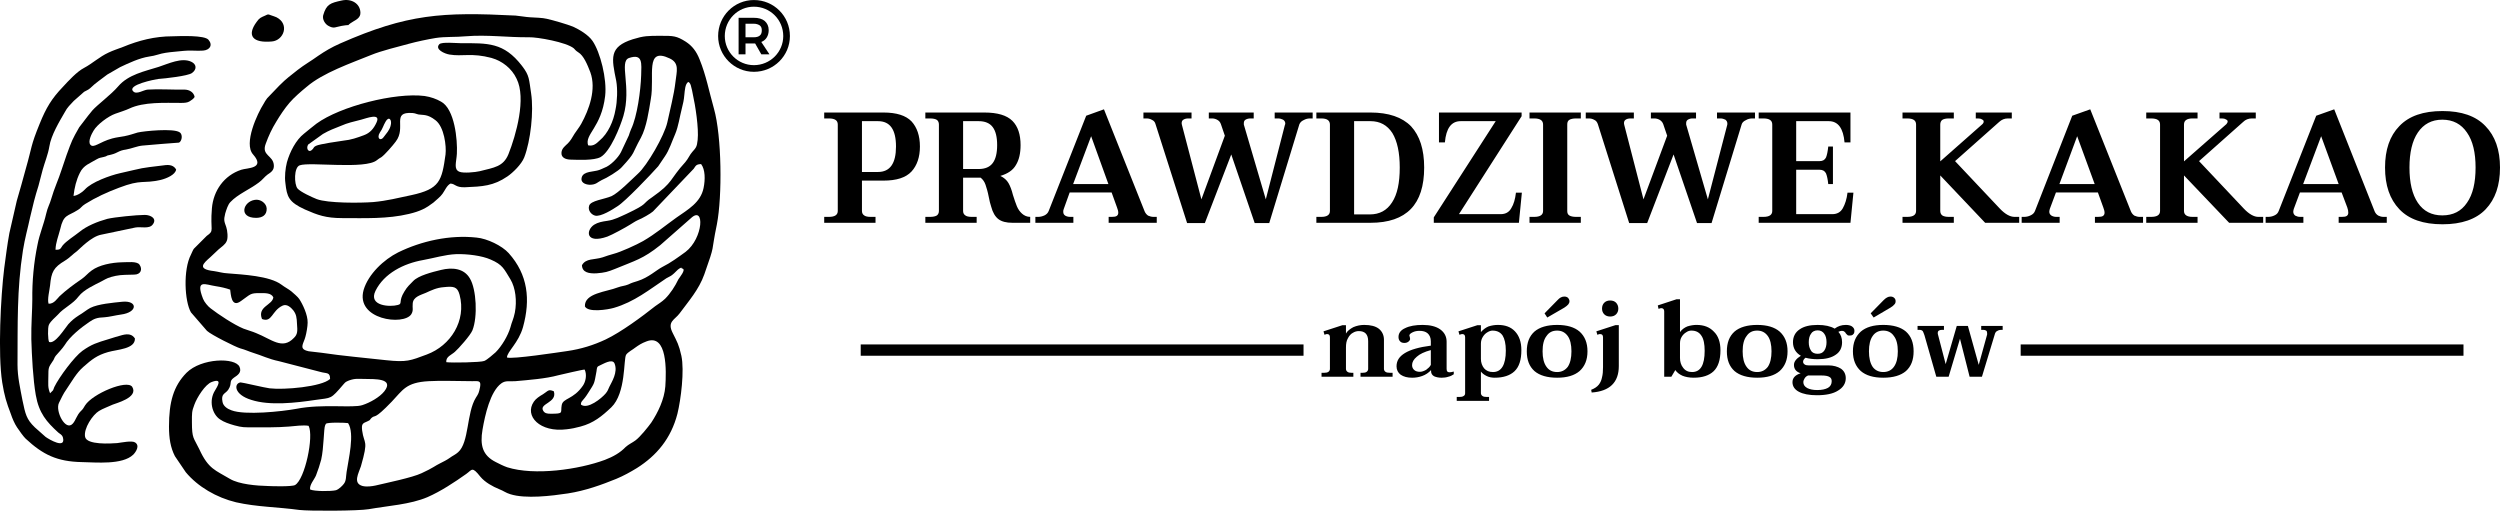 <?xml version="1.0" encoding="UTF-8"?>
<!DOCTYPE svg PUBLIC "-//W3C//DTD SVG 1.1//EN" "http://www.w3.org/Graphics/SVG/1.1/DTD/svg11.dtd">
<!-- Creator: CorelDRAW X7 -->
<svg xmlns="http://www.w3.org/2000/svg" xml:space="preserve" width="165.849mm" height="33.881mm" version="1.1" style="shape-rendering:geometricPrecision; text-rendering:geometricPrecision; image-rendering:optimizeQuality; fill-rule:evenodd; clip-rule:evenodd"
viewBox="0 0 10134 2070"
 xmlns:xlink="http://www.w3.org/1999/xlink">
 <defs>
  <style type="text/css">
   <![CDATA[
    .str0 {stroke:black;stroke-width:45.828}
    .fil1 {fill:none}
    .fil2 {fill:black}
    .fil0 {fill:black;fill-rule:nonzero}
   ]]>
  </style>
 </defs>
 <g id="Warstwa_x0020_1">
  <path class="fil0" d="M3341 879l19 0c12,0 21,-2 27,-6 6,-4 9,-10 9,-18l0 -350c0,-9 -3,-15 -9,-19 -6,-4 -15,-6 -27,-6l-19 0 0 -24 240 0c53,0 91,12 114,36 22,24 34,58 34,102 0,43 -12,77 -34,101 -23,25 -61,37 -114,37l-87 0 0 123c0,8 3,14 9,18 5,4 14,6 26,6l20 0 0 24 -208 0 0 -24zm218 -182c49,0 73,-35 73,-103 0,-69 -24,-103 -73,-103l-65 0 0 206 65 0zm547 93c6,19 11,34 16,46 5,12 12,22 21,30 9,8 20,13 33,13l0 24 -72 0c-25,0 -44,-5 -57,-15 -13,-10 -23,-27 -29,-50 -4,-11 -7,-25 -10,-40 -4,-21 -9,-37 -13,-49 -4,-12 -11,-22 -20,-29l-71 0 0 135c0,8 3,14 9,18 5,4 14,6 26,6l20 0 0 24 -208 0 0 -24 19 0c12,0 22,-2 28,-6 5,-4 8,-10 8,-18l0 -350c0,-9 -3,-15 -8,-19 -6,-4 -16,-6 -28,-6l-19 0 0 -24 239 0c53,0 91,11 114,34 22,22 33,55 33,98 0,33 -6,60 -19,81 -12,21 -33,35 -63,44 15,7 26,17 33,29 7,12 13,28 18,48zm-202 -105l63 0c26,0 45,-8 57,-24 12,-16 18,-40 18,-73 0,-33 -6,-57 -18,-73 -12,-16 -31,-24 -57,-24l-63 0 0 194zm785 194l0 24 -195 0 0 -24 13 0c9,0 16,-1 20,-4 4,-3 6,-7 6,-13 0,-6 -2,-13 -5,-21l-22 -61 -170 0 -24 67c-2,4 -2,8 -2,11 0,7 2,12 8,16 5,3 12,5 20,5l13 0 0 24 -154 0 0 -24 11 0c9,0 17,-2 26,-6 8,-4 14,-10 17,-18l152 -386 72 -26 165 414c3,7 8,13 14,17 7,3 14,5 22,5l13 0zm-196 -133l-70 -194 -73 194 143 0zm828 -290l0 24 -11 0c-9,0 -17,2 -26,7 -9,4 -14,10 -17,17l-122 400 -59 0 -95 -278 -107 278 -72 0 -128 -401c-2,-8 -7,-14 -14,-17 -7,-4 -14,-6 -22,-6l-13 0 0 -24 195 0 0 24 -13 0c-9,0 -15,2 -20,5 -5,3 -7,8 -7,14 0,1 0,3 1,7l79 302 95 -258 -16 -47c-3,-8 -7,-13 -14,-17 -7,-4 -14,-6 -22,-6l-13 0 0 -24 182 0 0 24 -13 0c-8,0 -15,2 -20,5 -5,3 -7,8 -7,14 0,2 0,4 0,6l89 303 77 -300c1,-3 2,-5 2,-7 0,-7 -3,-12 -9,-16 -6,-3 -13,-5 -20,-5l-14 0 0 -24 154 0zm15 423l20 0c23,0 35,-8 35,-24l0 -350c0,-17 -12,-25 -35,-25l-20 0 0 -24 219 0c74,0 129,19 165,56 35,38 53,93 53,167 0,75 -18,131 -54,168 -36,37 -90,56 -164,56l-219 0 0 -24zm217 -10c39,0 69,-16 90,-49 21,-32 31,-79 31,-141 0,-60 -10,-107 -30,-140 -21,-32 -50,-48 -89,-48l-66 0 0 378 64 0zm259 12l251 -390 -142 0c-38,0 -59,29 -64,86l-24 0 0 -121 335 0 0 15 -254 397 169 0c20,0 34,-8 43,-24 10,-16 16,-37 19,-63l24 0 -12 122 -345 0 0 -22zm388 -2l19 0c24,0 36,-8 36,-24l0 -350c0,-17 -12,-25 -36,-25l-19 0 0 -24 208 0 0 24 -19 0c-12,0 -22,2 -28,6 -6,4 -8,10 -8,19l0 350c0,8 2,14 8,18 6,4 16,6 28,6l19 0 0 24 -208 0 0 -24zm914 -423l0 24 -11 0c-9,0 -18,2 -26,7 -9,4 -15,10 -17,17l-122 400 -59 0 -95 -278 -107 278 -73 0 -127 -401c-3,-8 -7,-14 -14,-17 -7,-4 -14,-6 -22,-6l-13 0 0 -24 195 0 0 24 -13 0c-9,0 -16,2 -20,5 -5,3 -7,8 -7,14 0,1 0,3 1,7l78 302 96 -258 -16 -47c-3,-8 -8,-13 -14,-17 -7,-4 -14,-6 -22,-6l-14 0 0 -24 183 0 0 24 -14 0c-8,0 -14,2 -19,5 -5,3 -7,8 -7,14 0,2 0,4 0,6l88 303 78 -300c1,-3 1,-5 1,-7 0,-7 -3,-12 -8,-16 -6,-3 -13,-5 -20,-5l-14 0 0 -24 154 0zm399 325l-12 122 -372 0 0 -24 19 0c12,0 21,-2 27,-6 6,-4 9,-10 9,-18l0 -350c0,-9 -3,-15 -9,-19 -6,-4 -15,-6 -27,-6l-19 0 0 -24 372 0 0 121 -24 0c-5,-57 -26,-86 -64,-86l-132 0 0 162 95 0c13,0 21,-5 26,-15 4,-10 7,-25 9,-44l19 0 0 152 -19 0c-2,-19 -5,-33 -9,-43 -5,-10 -13,-15 -26,-15l-95 0 0 180 146 0c20,0 34,-8 43,-24 9,-16 16,-37 19,-63l24 0zm672 98l0 24 -138 0 -182 -192 0 144c0,8 3,14 8,18 6,4 15,6 27,6l20 0 0 24 -208 0 0 -24 19 0c12,0 21,-2 27,-6 6,-4 9,-10 9,-18l0 -350c0,-9 -3,-15 -9,-19 -6,-4 -15,-6 -27,-6l-19 0 0 -24 208 0 0 24 -20 0c-12,0 -21,2 -27,6 -5,4 -8,10 -8,19l0 149 171 -151c4,-4 5,-7 5,-11 0,-3 -2,-6 -7,-8 -4,-3 -10,-4 -16,-4l-9 0 0 -24 146 0 0 24 -16 0c-14,0 -25,5 -35,14l-179 159 182 193c21,22 41,33 59,33l19 0zm502 0l0 24 -195 0 0 -24 12 0c10,0 17,-1 21,-4 4,-3 6,-7 6,-13 0,-6 -2,-13 -5,-21l-22 -61 -170 0 -25 67c-1,4 -2,8 -2,11 0,7 3,12 9,16 5,3 12,5 19,5l14 0 0 24 -154 0 0 -24 10 0c9,0 18,-2 26,-6 9,-4 15,-10 18,-18l151 -386 73 -26 165 414c3,7 8,13 14,17 7,3 14,5 21,5l14 0zm-196 -133l-71 -194 -72 194 143 0zm683 133l0 24 -138 0 -183 -192 0 144c0,8 3,14 9,18 6,4 14,6 26,6l20 0 0 24 -208 0 0 -24 19 0c13,0 22,-2 28,-6 6,-4 9,-10 9,-18l0 -350c0,-9 -3,-15 -9,-19 -6,-4 -15,-6 -28,-6l-19 0 0 -24 208 0 0 24 -20 0c-12,0 -20,2 -26,6 -6,4 -9,10 -9,19l0 149 172 -151c3,-4 5,-7 5,-11 0,-3 -2,-6 -7,-8 -5,-3 -10,-4 -16,-4l-10 0 0 -24 147 0 0 24 -16 0c-14,0 -26,5 -35,14l-179 159 182 193c21,22 41,33 58,33l20 0zm501 0l0 24 -195 0 0 -24 13 0c9,0 16,-1 20,-4 4,-3 6,-7 6,-13 0,-6 -1,-13 -4,-21l-23 -61 -169 0 -25 67c-1,4 -2,8 -2,11 0,7 3,12 8,16 6,3 12,5 20,5l13 0 0 24 -153 0 0 -24 10 0c9,0 18,-2 26,-6 9,-4 14,-10 17,-18l152 -386 73 -26 164 414c3,7 8,13 15,17 6,3 13,5 21,5l13 0zm-195 -133l-71 -194 -73 194 144 0zm421 163c-78,0 -136,-20 -175,-61 -39,-41 -58,-97 -58,-169 0,-72 19,-128 58,-168 39,-41 97,-61 175,-61 77,0 135,20 174,61 39,40 59,96 59,168 0,72 -19,128 -58,169 -39,41 -98,61 -175,61zm-1 -36c44,0 77,-17 100,-51 24,-34 35,-82 35,-143 0,-60 -11,-108 -35,-142 -23,-34 -56,-52 -100,-52 -43,0 -76,18 -99,52 -23,34 -34,82 -34,142 0,61 11,109 34,143 23,34 56,51 99,51z"/>
  <line class="fil1 str0" x1="5284" y1="1419" x2="3489" y2= "1419" />
  <path class="fil0" d="M5645 1511l0 16 -130 0 0 -16 9 0c7,0 12,-1 16,-4 4,-3 6,-7 6,-12l0 -112c0,-28 -13,-41 -38,-41 -8,0 -16,2 -24,7 -8,4 -15,12 -20,22 -6,10 -8,22 -8,38l0 86c0,5 2,9 6,12 4,3 9,4 16,4l8 0 0 16 -129 0 0 -16 11 0c7,0 13,-1 17,-4 4,-3 6,-7 6,-12l0 -128c0,-9 -4,-13 -12,-13 -2,0 -5,1 -10,3l-4 -14 77 -25 14 0 0 34c6,-11 17,-19 30,-26 14,-6 29,-9 44,-9 26,0 46,5 60,16 13,11 20,26 20,44l0 118c0,5 2,9 6,12 4,3 10,4 18,4l11 0zm79 20c-19,0 -34,-4 -46,-12 -11,-8 -17,-20 -17,-34 0,-23 11,-40 34,-54 23,-14 58,-24 105,-30l0 -18c0,-14 -5,-25 -13,-32 -8,-7 -19,-10 -33,-10 -11,0 -20,2 -28,6 -8,4 -13,8 -13,13 0,1 1,3 2,7 0,3 1,5 1,7 0,3 -2,7 -7,11 -4,3 -9,5 -16,5 -8,0 -14,-2 -18,-7 -4,-4 -6,-10 -6,-17 0,-16 9,-28 27,-36 18,-9 42,-13 71,-13 30,0 54,6 71,18 18,13 26,30 26,50l0 110c0,5 1,9 3,11 2,2 5,3 9,3 4,0 10,-1 17,-3l0 11c-6,4 -13,8 -22,10 -9,3 -18,4 -27,4 -12,0 -22,-2 -31,-6 -8,-5 -12,-11 -12,-21l0 -4c-10,11 -22,19 -36,24 -14,5 -27,7 -41,7zm32 -24c8,0 16,-3 25,-8 8,-6 15,-12 19,-20l0 -60c-26,7 -45,16 -57,27 -13,11 -19,22 -19,34 0,8 3,15 9,20 6,5 13,7 23,7zm149 102l11 0c7,0 13,-1 17,-4 4,-2 6,-6 6,-11l0 -227c0,-9 -4,-13 -12,-13 -2,0 -5,1 -11,3l-4 -14 77 -25 14 0 0 28c9,-10 19,-18 31,-23 13,-4 25,-6 38,-6 29,0 52,8 69,26 17,18 26,43 26,76 0,40 -9,68 -28,86 -18,17 -45,26 -80,26 -12,0 -23,-2 -33,-7 -10,-5 -18,-11 -23,-18l0 87c0,5 2,9 6,12 4,3 10,4 18,4l9 0 0 16 -131 0 0 -16zm147 -101c34,0 52,-29 52,-87 0,-28 -5,-48 -13,-61 -9,-13 -22,-20 -41,-20 -6,0 -13,2 -21,7 -7,4 -13,10 -18,18 -5,8 -8,17 -8,28l0 62c0,15 5,28 13,38 9,10 20,15 36,15zm209 -238l53 -54c8,-9 17,-14 27,-14 7,0 12,2 16,6 3,4 5,8 5,13 0,5 -2,9 -5,13 -4,4 -9,9 -16,13l-69 40 -11 -17zm51 261c-40,0 -71,-9 -92,-27 -21,-19 -31,-45 -31,-80 0,-35 10,-61 31,-80 21,-18 52,-27 92,-27 40,0 70,9 91,27 21,19 32,45 32,80 0,35 -11,61 -32,80 -21,18 -51,27 -91,27zm0 -23c18,0 32,-7 43,-21 10,-15 15,-36 15,-63 0,-27 -5,-48 -15,-62 -11,-15 -25,-22 -43,-22 -19,0 -33,7 -43,22 -11,14 -16,35 -16,62 0,27 5,48 16,63 10,14 24,21 43,21zm215 -225c-10,0 -18,-3 -24,-9 -6,-6 -9,-14 -9,-23 0,-10 3,-18 9,-24 6,-6 14,-9 24,-9 10,0 18,3 24,9 6,7 9,14 9,24 0,9 -3,17 -9,23 -6,6 -14,9 -24,9zm-77 297c13,-5 24,-12 31,-21 7,-9 11,-19 13,-30 3,-11 4,-25 4,-41l0 -121c0,-9 -4,-13 -13,-13 -1,0 -5,1 -10,3l-4 -14 77 -25 14 0 0 166c0,66 -37,102 -110,107l-2 -11zm416 -49c-18,0 -34,-3 -46,-8 -13,-6 -22,-13 -29,-23l-16 27 -29 0 0 -265c0,-8 -4,-13 -12,-13 -2,0 -6,1 -11,3l-3 -14 76 -25 14 0 0 133c8,-11 18,-18 30,-23 13,-4 25,-6 37,-6 30,0 53,9 70,27 18,17 27,43 27,76 0,40 -10,68 -28,85 -18,17 -45,26 -80,26zm-7 -23c34,0 51,-28 51,-86 0,-27 -4,-48 -13,-61 -9,-14 -22,-21 -41,-21 -7,0 -14,2 -21,7 -7,4 -13,10 -18,18 -5,8 -7,17 -7,27l0 59c0,15 4,29 13,40 9,12 21,17 36,17zm264 23c-40,0 -71,-9 -92,-27 -21,-19 -31,-45 -31,-80 0,-35 10,-61 31,-80 21,-18 52,-27 92,-27 40,0 70,9 91,27 21,19 32,45 32,80 0,35 -11,61 -32,80 -21,18 -51,27 -91,27zm0 -23c18,0 32,-7 43,-21 10,-15 15,-36 15,-63 0,-27 -5,-48 -15,-62 -11,-15 -25,-22 -43,-22 -19,0 -33,7 -43,22 -11,14 -16,35 -16,62 0,27 5,48 16,63 10,14 24,21 43,21zm359 -191c10,0 19,2 25,6 7,5 10,11 10,17 0,7 -1,12 -5,15 -3,4 -8,5 -15,5 -4,0 -7,0 -8,-2 -2,-1 -4,-4 -7,-7 -1,-3 -3,-5 -6,-7 -2,-2 -5,-3 -10,-3 -3,0 -8,1 -14,4 10,11 15,25 15,42 0,23 -9,40 -26,51 -17,12 -41,18 -73,18 -18,0 -35,-2 -49,-6 -7,5 -10,11 -10,16 0,5 2,8 6,11 4,3 9,4 16,4l81 0c20,0 37,5 50,13 13,9 20,22 20,39 0,21 -11,38 -31,50 -20,13 -49,19 -86,19 -32,0 -56,-5 -73,-14 -17,-9 -26,-22 -26,-39 0,-17 11,-29 33,-36 -18,-6 -27,-17 -27,-34 0,-13 9,-25 28,-37 -21,-12 -32,-31 -32,-55 0,-22 9,-40 27,-52 17,-12 41,-18 73,-18 29,0 52,5 69,15 13,-10 28,-15 45,-15zm-114 117c12,0 21,-4 27,-13 6,-9 9,-20 9,-34 0,-14 -3,-26 -9,-34 -6,-9 -15,-14 -27,-14 -12,0 -22,5 -27,14 -6,8 -9,20 -9,34 0,14 3,25 9,34 5,9 15,13 27,13zm-39 88c-7,3 -11,7 -14,12 -3,5 -5,10 -5,15 0,10 5,18 16,24 10,5 23,8 40,8 19,0 33,-3 44,-9 10,-6 15,-15 15,-27 0,-8 -3,-14 -9,-17 -6,-4 -17,-6 -31,-6l-56 0zm254 -252l53 -54c9,-9 18,-14 27,-14 7,0 12,2 16,6 4,4 5,8 5,13 0,5 -1,9 -5,13 -3,4 -9,9 -16,13l-68 40 -12 -17zm51 261c-40,0 -70,-9 -91,-27 -21,-19 -32,-45 -32,-80 0,-35 11,-61 32,-80 21,-18 51,-27 91,-27 40,0 71,9 92,27 21,19 31,45 31,80 0,35 -10,61 -31,80 -21,18 -52,27 -92,27zm0 -23c18,0 33,-7 43,-21 11,-15 16,-36 16,-63 0,-27 -5,-48 -16,-62 -10,-15 -25,-22 -43,-22 -18,0 -33,7 -43,22 -10,14 -15,35 -15,62 0,27 5,48 15,63 10,14 25,21 43,21zm484 -187l0 16 -6 0c-5,0 -10,1 -15,4 -5,2 -8,6 -10,11l-53 175 -50 0 -39 -154 -46 154 -50 0 -48 -168c-3,-8 -5,-14 -7,-17 -3,-3 -7,-5 -13,-5l-8 0 0 -16 107 0 0 16 -7 0c-12,0 -18,4 -18,12 0,2 0,3 0,4l32 123 45 -155 45 0 44 158 34 -123c0,-3 0,-5 0,-6 0,-4 -1,-8 -4,-10 -4,-2 -7,-3 -11,-3l-9 0 0 -16 87 0z"/>
  <line class="fil1 str0" x1="9986" y1="1419" x2="8191" y2= "1419" />
  <g id="_2619244777792">
   <path class="fil2" d="M1257 1984c-3,-19 17,-40 24,-57 8,-20 16,-45 21,-64 11,-48 10,-126 16,-139l3 -6c5,-7 80,-5 90,-3 28,42 1,149 -6,198 -3,19 -1,35 -11,48 -6,8 -20,22 -32,26 -20,5 -88,5 -105,-3zm689 -415c-5,24 -6,26 -17,43 -38,61 -27,182 -72,221 -11,10 -22,14 -34,23 -11,8 -27,16 -39,22 -19,9 -29,19 -75,40 -38,18 -141,39 -187,50 -14,3 -35,6 -52,2 -41,-11 -16,-52 -7,-80 32,-111 13,-86 5,-145 -3,-26 1,-29 21,-37 16,-7 8,-6 17,-14 17,-15 7,12 82,-66 45,-47 57,-78 150,-83 47,-3 123,0 176,0 25,0 37,-4 32,24zm-920 163c51,0 94,1 145,-3 24,-2 59,-7 80,-3 22,42 -15,217 -55,240 -12,7 -91,5 -109,4 -47,-1 -118,-7 -155,-29 -58,-35 -87,-39 -124,-120 -23,-48 -30,-42 -30,-110 0,-35 -1,-43 10,-71 10,-28 44,-83 71,-92 46,-17 21,20 13,34 -27,42 -12,97 20,118 16,11 37,18 58,24 33,9 40,8 76,8zm1206 -55c-15,0 -24,-2 -30,-12 -18,-30 58,-32 43,-79 -23,-10 -23,-1 -44,12 -14,8 -29,18 -37,30 -40,58 25,126 133,112 19,-2 38,-6 56,-11 53,-14 87,-42 125,-78 60,-58 49,-195 60,-213 7,-11 29,-22 37,-29 14,-10 26,-18 45,-25 86,-34 81,121 77,182 -4,53 -30,106 -57,147 -13,18 -45,58 -64,72 -12,9 -28,16 -40,27 -22,23 -50,39 -84,52 -105,39 -285,65 -396,30 -17,-6 -32,-14 -46,-21 -54,-27 -65,-68 -54,-132 10,-58 31,-154 76,-187 18,-13 32,-7 57,-9 55,-5 123,-10 174,-24 13,-3 102,-24 107,-23 10,21 4,49 -7,65 -39,57 -81,50 -86,79 -6,31 11,35 -45,35zm123 -37c-1,-15 8,-13 29,-47 28,-44 24,-35 34,-88 2,-15 1,-19 14,-24 12,-5 50,-29 59,-8 15,36 -12,76 -21,95 -6,13 -6,16 -15,27 -16,19 -73,66 -100,45zm-1422 -466c3,18 4,76 44,46 40,-28 36,-32 76,-32 23,0 46,-1 55,17 -3,32 -66,37 -46,88 41,16 39,-33 83,-54 18,-9 35,8 44,19 12,16 14,29 15,56 2,27 3,41 -13,56 -47,49 -90,5 -153,-20 -16,-7 -33,-11 -51,-18 -39,-16 -102,-58 -133,-82 -11,-8 -26,-26 -31,-39 -32,-82 10,-57 52,-51 20,3 42,8 58,14zm876 294c-2,-23 21,-29 35,-42 14,-12 63,-67 71,-87 22,-55 16,-167 -10,-210 -24,-42 -72,-46 -117,-35 -37,9 -92,23 -113,45 -14,15 -23,21 -36,43 -25,40 -6,49 -26,54 -31,9 -121,5 -91,-57 35,-71 114,-111 193,-125 45,-8 88,-22 135,-24 45,-1 103,6 139,22 49,21 54,38 80,80 21,35 27,88 18,135 -6,29 -12,36 -18,60 -10,34 -35,76 -60,101 -8,7 -35,31 -46,35 -14,6 -132,8 -154,5zm981 -1136c7,3 10,11 12,21 3,9 4,18 6,27 11,49 25,140 20,187 -3,29 -7,32 -22,49 -10,11 -16,27 -28,41 -65,71 -47,81 -134,142 -45,30 -12,24 -105,68 -25,11 -48,24 -77,28 -21,3 -38,6 -54,16 -34,23 -34,79 54,48 19,-7 74,-37 93,-49 12,-7 18,-12 31,-18 16,-6 51,-26 61,-35l165 -173c9,-13 10,-18 30,-19 17,22 17,63 10,97 -12,59 -63,87 -110,120 -45,32 -85,66 -135,95 -26,15 -92,45 -120,52 -16,4 -29,9 -44,14 -34,11 -68,3 -84,32 1,30 29,34 58,33 36,-3 46,-6 76,-18 82,-34 113,-40 183,-96l124 -109c58,-55 51,81 -21,136 -29,21 -60,44 -94,61 -25,13 -56,43 -100,57 -16,5 -24,7 -38,14 -14,6 -27,6 -43,12 -45,18 -136,23 -133,77 13,26 93,13 117,6 83,-24 144,-74 213,-120 8,-5 15,-7 23,-13 11,-8 22,-22 29,-26 14,-8 7,-2 11,-1 1,0 2,0 3,1 14,4 -12,35 -17,43 -14,29 -32,57 -54,79 -15,14 -25,19 -40,30 -53,42 -138,105 -201,135 -49,23 -100,39 -156,47 -35,5 -224,34 -244,26 0,-23 47,-59 65,-123 31,-112 20,-213 -58,-300 -27,-30 -87,-59 -130,-63 -109,-12 -224,14 -318,60 -58,29 -121,88 -140,152 -34,121 162,146 193,99 10,-16 4,-26 6,-44 2,-27 32,-34 53,-43 22,-10 44,-21 73,-23 39,-4 55,-3 64,31 28,105 -36,206 -133,242 -67,25 -81,32 -165,23 -89,-10 -174,-17 -261,-30 -15,-2 -28,-3 -43,-5 -9,-1 -12,-1 -20,-4 -29,-10 -9,-31 -3,-56 4,-14 9,-42 9,-57 1,-31 -20,-75 -34,-96 -5,-8 -25,-25 -32,-31 -11,-9 -27,-17 -40,-27 -48,-36 -158,-41 -218,-46 -21,-1 -35,-6 -55,-9 -72,-8 -43,-32 -16,-56l34 -32c11,-10 27,-19 33,-34 6,-12 3,-43 -2,-57 -8,-23 -11,-27 -4,-55 5,-16 11,-36 21,-46 30,-32 78,-51 115,-79 14,-10 23,-23 35,-32 13,-9 28,-17 26,-39 -3,-40 -51,-38 -33,-86 12,-33 25,-61 43,-90 15,-25 34,-54 54,-77 17,-20 48,-47 69,-64 66,-57 180,-96 261,-129 41,-17 111,-34 155,-46 29,-8 76,-18 107,-23 38,-6 82,-3 123,-7 86,-7 171,5 255,4 34,-1 152,20 182,45 8,8 6,8 18,16 22,13 37,50 49,81 25,69 -5,151 -37,209 -9,16 -18,26 -27,40 -9,15 -16,28 -27,39 -9,9 -25,20 -26,37 -2,20 15,28 35,29 35,1 96,4 123,-10 40,-22 80,-123 93,-167 34,-116 -19,-221 23,-235 57,-19 50,23 49,70 -2,62 -16,167 -41,219 -5,11 -5,14 -9,25l-32 68c-11,22 -43,55 -67,63 -10,4 -14,7 -21,9 -21,8 -64,4 -71,30 -6,20 13,29 32,30 27,0 32,-11 49,-19 20,-8 68,-37 81,-52 59,-64 39,-50 78,-120 23,-43 32,-108 40,-156 17,-92 -26,-214 77,-165 40,19 28,52 23,95 -6,53 -22,112 -33,164 -12,54 -82,175 -119,208 -26,24 -79,78 -107,91 -30,13 -85,18 -91,39 -6,19 9,36 24,40 23,6 73,-26 91,-38 31,-19 134,-127 165,-162l27 -40c18,-26 28,-59 42,-91 13,-31 18,-69 27,-104 5,-21 8,-31 10,-55 2,-18 3,-44 16,-52zm-1452 1204c-34,32 -187,45 -245,38 -18,-2 -115,-25 -118,-24 -27,4 -28,49 44,71 74,24 180,12 260,0 67,-10 59,0 114,-64 8,-9 8,-9 22,-15 26,-9 35,-6 66,-6 34,1 119,-4 77,50 -19,24 -58,46 -89,56 -38,13 -161,-6 -267,15 -60,11 -210,27 -264,6 -17,-6 -33,-17 -36,-34 -7,-34 11,-32 23,-49 18,-27 1,-33 23,-49 15,-10 33,-21 23,-44 -17,-39 -155,-36 -215,24 -53,54 -71,119 -71,218 0,47 6,85 24,120l44 65c49,59 125,103 204,122 84,19 169,19 256,31 42,5 240,4 281,-3 79,-14 169,-19 239,-49 53,-23 109,-60 157,-94 24,-17 23,-32 57,11 19,23 50,40 77,51 16,6 27,15 44,20 62,20 168,7 234,-3 71,-11 137,-35 196,-59 29,-12 58,-28 84,-44 79,-50 138,-119 164,-220 14,-57 29,-175 16,-235 -10,-45 -17,-56 -35,-92 -24,-47 8,-53 28,-80 36,-49 78,-96 100,-158 47,-133 25,-78 51,-203 22,-114 20,-356 -12,-469 -20,-71 -32,-135 -58,-199 -13,-33 -30,-55 -56,-72 -38,-24 -50,-24 -102,-24 -51,0 -68,0 -113,14 -97,31 -86,76 -67,169 6,33 4,84 -3,116 -8,47 -30,97 -65,126 -10,9 -23,24 -46,19 -15,-45 54,-72 69,-200 8,-69 -20,-178 -51,-223 -17,-25 -53,-46 -79,-58 -25,-10 -80,-26 -107,-32 -16,-4 -48,-5 -66,-6 -20,-1 -38,-5 -60,-7 -298,-15 -438,-7 -711,113 -36,16 -61,31 -89,50 -29,21 -56,36 -83,57 -32,26 -43,32 -75,64l-49 51c-7,9 -10,15 -14,22 -25,39 -83,162 -43,206 51,58 -24,54 -48,62 -70,23 -113,85 -119,156 -8,93 12,89 -21,112l-52 52c-4,5 -8,16 -12,24 -32,61 -26,189 0,234l65 75c17,16 117,66 135,71 22,6 33,12 52,18 36,11 62,25 105,34l166 43c27,8 41,0 41,29z"/>
   <path class="fil2" d="M547 1372c-11,-17 -27,-20 -51,-14 -19,5 -38,11 -57,17 -46,14 -67,20 -105,47 -33,24 -94,106 -114,147 -2,5 -3,9 -5,13l-12 12c-10,-25 -7,-36 -7,-68 0,-37 1,-37 17,-61 7,-9 6,-14 13,-23 12,-14 26,-28 36,-43 21,-35 66,-71 100,-94 19,-13 31,-18 61,-19 18,-1 45,-8 67,-11 70,-9 68,-58 6,-52 -39,4 -98,9 -130,25 -15,8 -30,21 -46,30 -20,13 -29,21 -43,36 -15,18 -54,82 -78,72 -5,-9 -6,-57 -1,-69 7,-16 27,-31 37,-42 24,-28 60,-42 84,-74 21,-27 64,-46 93,-61 24,-13 26,-15 57,-22 23,-5 51,-4 75,-5 27,0 35,-22 21,-41 -11,-14 -48,-9 -70,-9 -43,1 -93,11 -123,33 -18,13 -24,23 -41,35 -31,21 -62,44 -89,69 -11,11 -23,32 -45,31 -6,-17 4,-55 6,-74 5,-55 14,-73 61,-101 17,-10 31,-26 48,-38 10,-8 58,-60 99,-67l138 -29c22,-4 56,7 70,-12 19,-24 -8,-39 -32,-39 -32,0 -123,9 -152,16 -40,11 -84,29 -113,53 -21,17 -53,36 -69,56 -8,12 -8,17 -28,16 1,-30 12,-55 19,-83 14,-62 30,-51 73,-79 12,-7 12,-13 28,-23 43,-27 89,-48 137,-66 94,-36 95,-15 170,-32 24,-6 59,-21 62,-42 -9,-16 -25,-21 -50,-17 -107,13 -71,8 -178,32 -40,9 -115,36 -142,66 -10,11 -31,25 -46,26 4,-34 11,-64 26,-94 15,-31 41,-38 67,-54 14,-8 15,-6 30,-10 13,-3 6,-2 15,-6 8,-2 11,-2 17,-4 24,-6 28,-16 58,-20 23,-4 45,-14 66,-16 14,-2 148,-12 148,-12 6,-4 3,0 8,-8 6,-11 5,-28 -5,-34 -25,-17 -144,-5 -170,1 -17,5 -34,11 -50,14 -19,4 -34,5 -53,10 -52,14 -76,42 -89,25 -10,-13 5,-43 13,-56 15,-26 60,-59 88,-69 14,-5 45,-15 57,-21 59,-28 144,-23 211,-23 13,0 25,-1 33,-6 8,-5 16,-10 21,-18 -3,-18 -20,-30 -42,-30 -46,1 -104,-3 -148,0 -17,1 -46,22 -59,7 -26,-26 87,-48 101,-50 28,-2 120,-12 137,-24 21,-15 19,-36 -3,-46 -39,-18 -92,8 -132,21 -57,18 -123,31 -164,79 -29,34 -85,75 -105,98 -6,7 -10,13 -17,21l-36 47c-29,51 -29,52 -51,112 -7,20 -13,39 -20,59 -13,41 -30,76 -42,118 -6,22 -15,35 -21,62 -10,44 -27,82 -35,125 -15,72 -22,148 -21,222 0,42 -5,103 -4,161 2,68 7,163 18,226 13,74 44,109 91,152 8,7 15,8 19,20 13,49 -56,8 -70,-2l-44 -39c-34,-33 -38,-53 -50,-110 -9,-48 -20,-94 -20,-144 1,-162 -3,-305 22,-463 8,-50 19,-87 29,-134 11,-48 20,-84 34,-128 6,-21 11,-44 17,-65 8,-29 22,-63 27,-94 7,-46 41,-102 63,-140 9,-18 23,-31 36,-45l42 -37c10,-6 16,-7 25,-15 21,-21 45,-36 69,-55l52 -30c34,-16 78,-37 118,-43 25,-3 44,-12 66,-15 25,-4 49,-5 74,-8 24,-3 54,1 78,-1 27,-2 41,-22 22,-44 -16,-19 -114,-15 -146,-14 -72,0 -137,17 -200,43 -21,8 -40,14 -59,23 -37,17 -65,44 -99,62 -29,15 -63,52 -86,77 -46,48 -68,85 -94,149 -38,93 -30,91 -57,185 -12,44 -23,84 -36,128l-30 131c-9,49 -14,92 -21,143 -14,113 -26,346 -8,462 9,55 17,81 35,128 6,18 15,39 25,54 7,11 28,40 35,46 70,65 127,93 228,95 57,1 164,12 208,-30 10,-10 29,-37 7,-50 -13,-8 -55,1 -72,3 -26,2 -123,8 -130,-25 -7,-34 31,-90 56,-105 16,-10 37,-17 56,-26 10,-5 106,-28 79,-72 -21,-31 -161,28 -191,75 -6,10 -9,16 -18,24 -16,16 -20,37 -32,50 -29,33 -72,-51 -56,-84 9,-18 18,-38 29,-53 22,-32 41,-68 70,-93 34,-30 55,-47 100,-60 38,-11 110,-12 109,-55z"/>
   <path class="fil2" d="M1806 626c-15,107 -23,140 -139,165 -52,11 -99,23 -154,28 -53,4 -184,5 -229,-12 -20,-8 -66,-29 -78,-43 -14,-17 -15,-86 9,-94 42,-15 266,18 313,-21 7,-6 10,-7 18,-12 14,-10 47,-48 58,-63 45,-58 -20,-122 68,-116 12,1 15,4 25,6 19,3 36,-2 68,23 36,27 45,106 41,139zm-223 -115c-5,18 -17,30 -25,41 -15,24 -33,8 -18,-15 11,-15 14,-29 23,-44 13,-24 28,-8 20,18zm-57 -14c-11,24 -26,42 -51,51 -27,10 -52,19 -83,22 -15,2 -98,14 -111,21 -10,5 -8,7 -13,13 -16,19 -29,-1 -19,-18l60 -43c26,-15 45,-22 73,-33 27,-12 51,-17 82,-25 20,-5 82,-30 62,12zm-139 387l3 0c88,0 181,4 268,-17 46,-11 69,-23 99,-46 12,-11 29,-24 37,-36 10,-14 17,-33 32,-41 20,1 20,16 58,15 72,-3 116,-5 173,-44 22,-15 57,-49 68,-77 26,-67 39,-187 28,-259 -9,-58 -6,-72 -37,-112 -74,-96 -139,-92 -248,-92 -18,0 -77,-6 -87,4 -20,21 22,39 41,42 53,9 90,-8 171,14 43,12 82,43 101,84 40,79 -2,228 -33,306 -21,51 -58,54 -117,69 -17,4 -66,9 -82,2 -24,-10 -12,-38 -10,-73 3,-57 -9,-181 -64,-211 -19,-11 -41,-19 -67,-23 -119,-15 -342,42 -438,112 -16,12 -36,29 -51,41 -32,25 -57,73 -69,116 -6,24 -10,58 -6,85 6,54 13,76 79,106 52,23 85,35 151,35z"/>
   <path class="fil2" d="M1385 2c-46,10 -62,15 -75,60 -4,17 8,35 20,42 24,14 30,5 54,1 52,-9 8,6 48,-18 12,-7 30,-16 29,-36 -1,-37 -37,-58 -76,-49z"/>
   <path class="fil2" d="M1075 63c-18,8 -23,9 -35,26 -41,56 -15,86 62,79 48,-4 73,-70 19,-98 -4,-2 -16,-6 -22,-8 -14,-5 -11,-5 -24,1z"/>
   <path class="fil2" d="M1038 883c25,0 44,-11 43,-38 -1,-21 -25,-39 -48,-35 -48,7 -67,73 5,73z"/>
  </g>
  <path class="fil0" d="M3086 220l-25 -44c-1,0 -3,0 -6,0l-33 0 0 44 -28 0 0 -148 61 0c20,0 34,4 45,13 10,9 16,21 16,37 0,12 -3,22 -8,30 -5,8 -12,14 -22,18l33 50 -33 0zm-64 -69l33 0c11,0 19,-2 25,-7 6,-5 8,-12 8,-21 0,-9 -2,-15 -8,-20 -6,-4 -14,-7 -25,-7l-33 0 0 55z"/>
  <path class="fil2" d="M3056 0c81,0 146,65 146,146 0,80 -65,145 -146,145 -80,0 -145,-65 -145,-145 0,-81 65,-146 145,-146zm0 27c66,0 119,53 119,119 0,65 -53,118 -119,118 -65,0 -118,-53 -118,-118 0,-66 53,-119 118,-119z"/>
 </g>
</svg>
